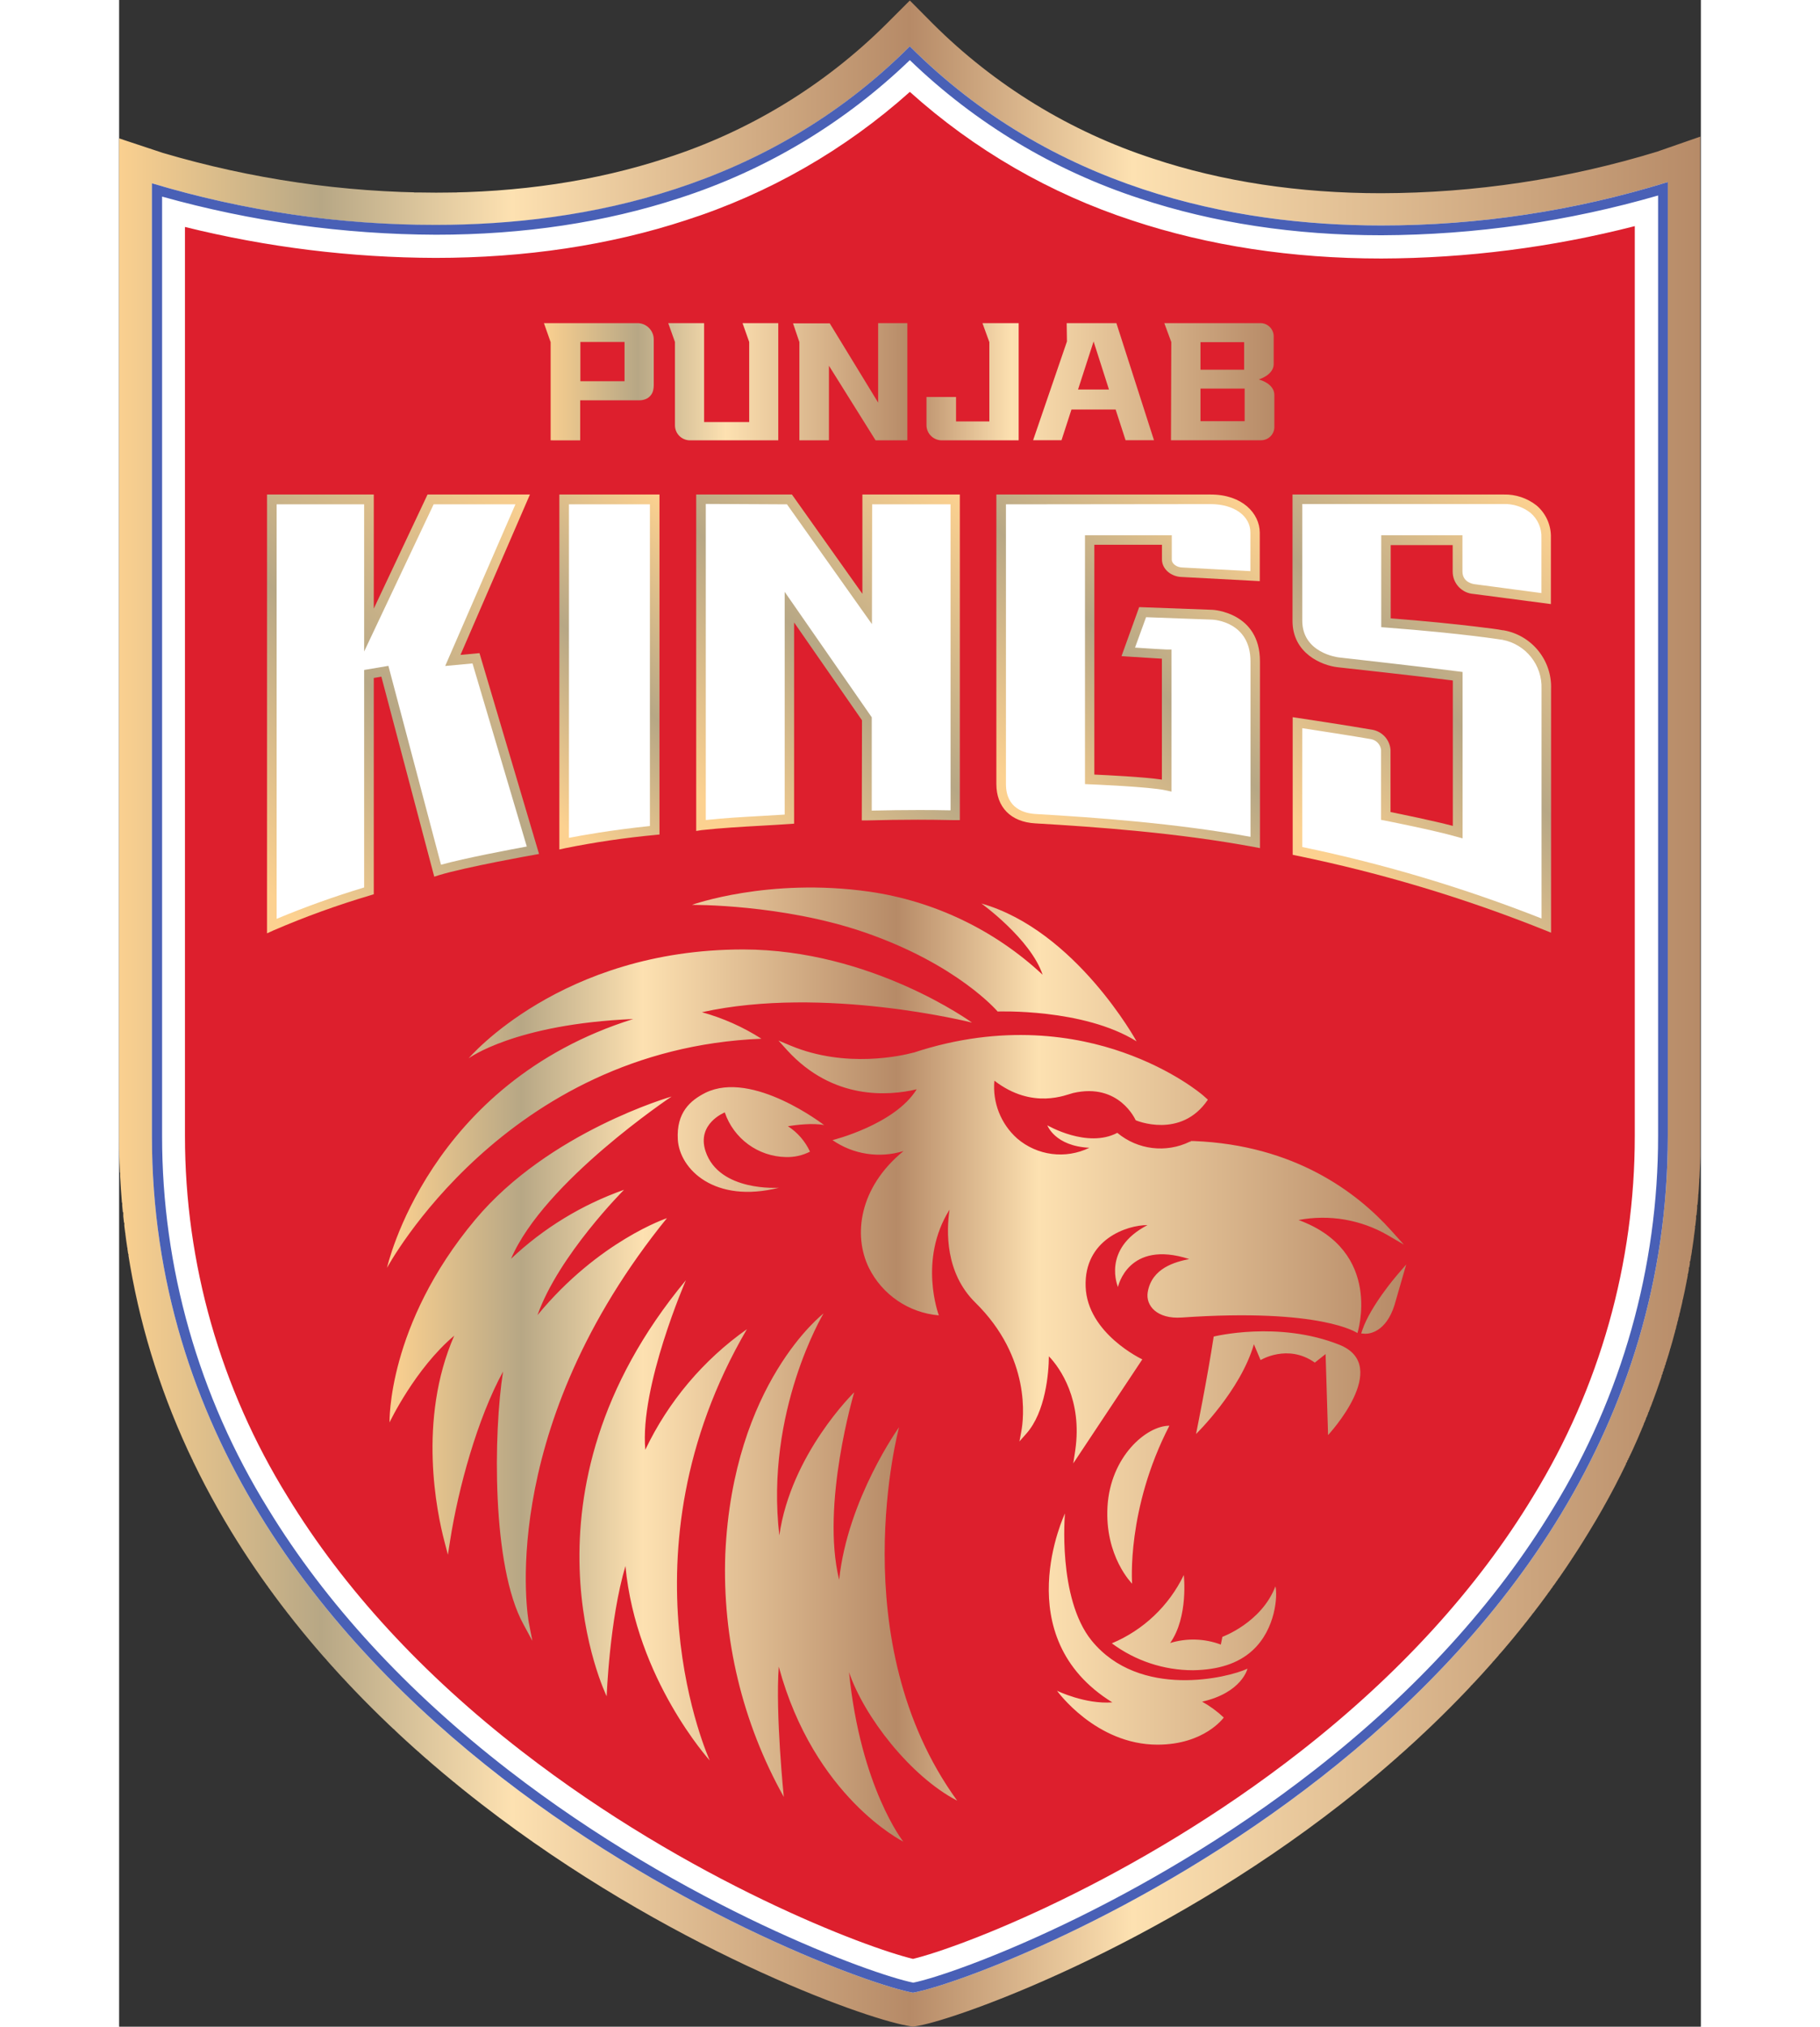 <?xml version="1.0" encoding="UTF-8" standalone="no"?>
<!-- Created with Inkscape (http://www.inkscape.org/) -->

<svg
   version="1.1"
   id="svg2"
   width="502.293"
   height="559.067"
   viewBox="0 0 202.293 259.067"
   sodipodi:docname="punjab-kings-seeklogo.com.eps"
   xmlns:inkscape="http://www.inkscape.org/namespaces/inkscape"
   xmlns:sodipodi="http://sodipodi.sourceforge.net/DTD/sodipodi-0.dtd"
   xmlns="http://www.w3.org/2000/svg"
   xmlns:svg="http://www.w3.org/2000/svg">
  <rect x="0" y="0" width="202.293" height="259.067" fill="#333333" stroke="none"/>
  <defs
     id="defs6">
    <clipPath
       clipPathUnits="userSpaceOnUse"
       id="clipPath18">
      <path
         d="M 0,0 H 1517 V 1943 H 0 Z"
         id="path16" />
    </clipPath>
    <clipPath
       clipPathUnits="userSpaceOnUse"
       id="clipPath24">
      <path
         d="m 1475.46,1798.02 c -85.74,-26.22 -174.89,-39.64 -264.55,-39.83 -78.78,0 -152.57,11.14 -218.851,33.18 -79.629,25.9 -152.024,70.22 -211.313,129.35 l -22.125,22.29 -22.293,-22.29 c -59.422,-59.17 -132.051,-103.37 -211.902,-128.97 -66.836,-21.91 -141.047,-33.01 -220.383,-33.01 -88.746,0.16 -177.016,13 -262.129,38.14 L 0,1810.78 V 853.602 C 0,719.25 36.234,591.77 107.691,474.629 165.625,379.738 246.445,291.762 347.992,213.18 524.637,76.5 711.578,8.898 756.121,0.98 L 761.633,0 767.141,0.98 C 805.285,7.719 995.406,75.231 1172.69,213.82 c 100.57,78.66 180.67,166.641 238.01,261.489 69.83,113.812 106.71,244.773 106.54,378.293 v 958.958 z"
         id="path22" />
    </clipPath>
    <linearGradient
       x1="0"
       y1="0"
       x2="1"
       y2="0"
       gradientUnits="userSpaceOnUse"
       gradientTransform="matrix(1517.25,0,0,1517.25,-7.63e-5,971.507)"
       spreadMethod="pad"
       id="linearGradient38">
      <stop
         style="stop-opacity:1;stop-color:#fcd190"
         offset="0"
         id="stop26" />
      <stop
         style="stop-opacity:1;stop-color:#b7a785"
         offset="0.13"
         id="stop28" />
      <stop
         style="stop-opacity:1;stop-color:#fde1b1"
         offset="0.25"
         id="stop30" />
      <stop
         style="stop-opacity:1;stop-color:#b68a67"
         offset="0.5"
         id="stop32" />
      <stop
         style="stop-opacity:1;stop-color:#fde1b1"
         offset="0.64"
         id="stop34" />
      <stop
         style="stop-opacity:1;stop-color:#b68a67"
         offset="1"
         id="stop36" />
    </linearGradient>
    <clipPath
       clipPathUnits="userSpaceOnUse"
       id="clipPath54">
      <path
         d="m 850.844,1459.86 v -268.27 c 0,-23.56 17.883,-28.1 28.523,-28.69 58.442,-3.39 134.133,-8.9 206.103,-21.87 0,29.67 0,166.6 0,168.13 0,38.14 -35.14,40.05 -36.62,40.13 l -63.573,2.34 -10.597,-29.17 c 12.715,-0.84 28.61,-1.82 30.35,-1.82 h 4.66 v -4.62 -131.63 l -5.6,1.23 c -15.719,3.47 -72.594,5.76 -73.188,5.76 l -4.238,0.21 v 238.61 h 83.276 v -23.44 c 0,-3.81 4.71,-7.33 9.96,-7.46 l 65.48,-3.51 v 37.03 c 0,16.03 -15.77,27.26 -38.14,27.26 z m 243.776,-329.68 -5.42,1.02 c -73.03,13.6 -150.712,19.28 -210.216,22.72 -23.437,1.31 -37.379,15.47 -37.336,37.88 v 277.47 h 205.502 c 30.77,0 47.05,-18.31 47.22,-36.45 v -46.61 l -75.02,3.98 c -10.26,0.3 -18.77,7.76 -18.82,16.66 v 14.24 h -64.882 v -220.38 c 12.418,-0.56 47.34,-2.25 64.802,-4.83 v 115.95 c -8.477,0.46 -26.235,1.61 -32.591,2.03 l -6.144,0.43 16.949,47 70.356,-2.59 c 0.51,0 45.52,-2.37 45.52,-49.33 v -179.19 z"
         id="path52" />
    </clipPath>
    <linearGradient
       x1="0"
       y1="0"
       x2="1"
       y2="0"
       gradientUnits="userSpaceOnUse"
       gradientTransform="matrix(261.908,261.866,-261.866,261.908,842.421,1174.04)"
       spreadMethod="pad"
       id="linearGradient64">
      <stop
         style="stop-opacity:1;stop-color:#fcd190"
         offset="0"
         id="stop56" />
      <stop
         style="stop-opacity:1;stop-color:#fcd190"
         offset="0.06"
         id="stop58" />
      <stop
         style="stop-opacity:1;stop-color:#b7a785"
         offset="0.5"
         id="stop60" />
      <stop
         style="stop-opacity:1;stop-color:#fcd190"
         offset="1"
         id="stop62" />
    </linearGradient>
    <clipPath
       clipPathUnits="userSpaceOnUse"
       id="clipPath76">
      <path
         d="m 562.863,1460.25 v -303.11 c 17.547,1.9 35.473,2.88 52.809,3.85 7.586,0.43 15.215,0.85 22.883,1.36 v 213.6 l 83.535,-120.32 v -89.47 c 15.129,0.34 30.047,0.55 44.414,0.55 9.539,0 19.582,0 31.195,-0.29 v 293.44 h -75.226 l -0.215,-114.85 -81.496,114.85 z m -9.195,-313.62 v 322.64 h 91.84 l 67.597,-95.23 v 95.23 h 93.493 v -312.26 h -4.703 c -13.649,0.29 -25.008,0.42 -35.727,0.42 -15.809,0 -32.254,-0.25 -48.91,-0.68 h -4.746 l 0.211,96.04 -65.137,93.79 v -192.96 l -4.238,-0.3 c -9.157,-0.63 -18.227,-1.14 -27.297,-1.65 -18.903,-1.06 -38.438,-2.16 -57.34,-4.24 z"
         id="path74" />
    </clipPath>
    <linearGradient
       x1="0"
       y1="0"
       x2="1"
       y2="0"
       gradientUnits="userSpaceOnUse"
       gradientTransform="matrix(287.808,287.765,-287.765,287.808,533.633,1166.66)"
       spreadMethod="pad"
       id="linearGradient86">
      <stop
         style="stop-opacity:1;stop-color:#fcd190"
         offset="0"
         id="stop78" />
      <stop
         style="stop-opacity:1;stop-color:#fcd190"
         offset="0.06"
         id="stop80" />
      <stop
         style="stop-opacity:1;stop-color:#b7a785"
         offset="0.5"
         id="stop82" />
      <stop
         style="stop-opacity:1;stop-color:#fcd190"
         offset="1"
         id="stop84" />
    </linearGradient>
    <clipPath
       clipPathUnits="userSpaceOnUse"
       id="clipPath98">
      <path
         d="m 1135.14,1131.24 c 78.32,-16.26 155.11,-39.18 229.53,-68.53 v 220.04 c 0.92,22.89 -15.08,42.99 -37.59,47.22 l 0.72,4.24 v 0 l -0.76,-4.24 c -0.34,0 -36.03,5.97 -111.89,11.78 l -4.24,0.3 v 88.15 h 77.9 v -34.67 c 0,-11.1 11.44,-12.25 11.95,-12.29 l 63.83,-8.47 v 52.97 c 0.36,9.16 -3.5,17.99 -10.47,23.95 -7.24,5.69 -16.23,8.68 -25.43,8.47 h -193.55 v -111.8 c 0,-30.85 33.65,-35.13 35.09,-35.3 1.44,-0.17 91.46,-10.3 114.72,-13.44 l 3.99,-0.51 v -159.6 l -5.89,1.65 c -21.75,6.23 -68.11,15.34 -68.58,15.43 l -3.73,0.71 v 3.82 c 0,0 0,59.33 0,63.36 -0.66,5.14 -4.56,9.27 -9.66,10.22 -16.7,2.92 -52.47,8.47 -65.94,10.5 0,-19.24 -0.09,-84.67 0,-113.96 z m 238.69,-82.17 -6.36,2.58 c -77.01,30.83 -156.62,54.71 -237.89,71.37 l -3.64,0.76 v 3.73 c 0,31.62 0,122.91 0,122.91 v 5.34 l 5.3,-0.81 c 0.51,0 50.64,-7.67 71.62,-11.36 9.3,-1.87 16.23,-9.69 16.95,-19.15 v -59.67 c 10.43,-2.08 40.27,-8.18 59.76,-13.27 v 139.43 c -28.06,3.61 -109.68,12.72 -110.57,12.72 -14.96,1.69 -43.23,13.14 -43.23,44.46 v 121.16 h 202.62 c 11.4,0.28 22.53,-3.43 31.49,-10.47 9.08,-7.7 14.15,-19.12 13.78,-31.02 v -63.57 l -74.09,9.71 c -11.32,0.69 -20.15,10.09 -20.13,21.44 v 25.43 h -59.46 v -70.27 c 37.47,-2.92 64.55,-5.85 80.87,-7.8 14.41,-1.74 22.29,-2.71 26.57,-3.64 h 0.72 c 27.18,-4.69 46.7,-28.76 45.69,-56.33 z"
         id="path96" />
    </clipPath>
    <linearGradient
       x1="0"
       y1="0"
       x2="1"
       y2="0"
       gradientUnits="userSpaceOnUse"
       gradientTransform="matrix(284.575,284.575,-284.575,284.575,1120.18,1129.55)"
       spreadMethod="pad"
       id="linearGradient108">
      <stop
         style="stop-opacity:1;stop-color:#fcd190"
         offset="0"
         id="stop100" />
      <stop
         style="stop-opacity:1;stop-color:#fcd190"
         offset="0.06"
         id="stop102" />
      <stop
         style="stop-opacity:1;stop-color:#b7a785"
         offset="0.5"
         id="stop104" />
      <stop
         style="stop-opacity:1;stop-color:#fcd190"
         offset="1"
         id="stop106" />
    </linearGradient>
    <clipPath
       clipPathUnits="userSpaceOnUse"
       id="clipPath120">
      <path
         d="m 151.133,1459.86 v -397.49 c 27.461,11.44 55.48,21.48 83.957,30.09 v 208.56 l 23.265,3.94 50.477,-190.71 c 23.098,6.4 67.258,14.7 82.305,17.46 l -52.086,175.58 -26.196,-2.45 67.387,155.02 H 301.754 L 235.09,1318.73 v 141.13 z m -9.242,-411.39 v 420.8 h 102.437 v -109.42 l 51.578,109.42 h 98.239 l -66.625,-153.8 18.226,1.7 57.129,-192.58 -5.086,-0.93 c -0.637,0 -66.367,-11.87 -90.863,-19.41 l -4.578,-1.45 -50.731,191.78 -7.289,-1.23 v -207.41 l -3.308,-1.02 c -31.532,-9.33 -62.481,-20.52 -92.684,-33.53 z"
         id="path118" />
    </clipPath>
    <linearGradient
       x1="0"
       y1="0"
       x2="1"
       y2="0"
       gradientUnits="userSpaceOnUse"
       gradientTransform="matrix(336.527,336.527,-336.527,336.527,82.908,1107.46)"
       spreadMethod="pad"
       id="linearGradient130">
      <stop
         style="stop-opacity:1;stop-color:#fcd190"
         offset="0"
         id="stop122" />
      <stop
         style="stop-opacity:1;stop-color:#fcd190"
         offset="0.06"
         id="stop124" />
      <stop
         style="stop-opacity:1;stop-color:#b7a785"
         offset="0.5"
         id="stop126" />
      <stop
         style="stop-opacity:1;stop-color:#fcd190"
         offset="1"
         id="stop128" />
    </linearGradient>
    <clipPath
       clipPathUnits="userSpaceOnUse"
       id="clipPath142">
      <path
         d="m 431.566,1459.86 v -319.84 c 11.571,2.28 40.176,7.45 77.688,11.36 v 308.48 z m -9.195,-330.99 v 340.4 h 96.078 v -326.04 l -4.238,-0.42 c -28.981,-2.72 -57.797,-6.96 -86.332,-12.71 z"
         id="path140" />
    </clipPath>
    <linearGradient
       x1="0"
       y1="0"
       x2="1"
       y2="0"
       gradientUnits="userSpaceOnUse"
       gradientTransform="matrix(218.242,218.242,-218.242,218.242,357.697,1193.54)"
       spreadMethod="pad"
       id="linearGradient152">
      <stop
         style="stop-opacity:1;stop-color:#fcd190"
         offset="0"
         id="stop144" />
      <stop
         style="stop-opacity:1;stop-color:#fcd190"
         offset="0.06"
         id="stop146" />
      <stop
         style="stop-opacity:1;stop-color:#b7a785"
         offset="0.5"
         id="stop148" />
      <stop
         style="stop-opacity:1;stop-color:#fcd190"
         offset="1"
         id="stop150" />
    </linearGradient>
    <clipPath
       clipPathUnits="userSpaceOnUse"
       id="clipPath162">
      <path
         d="m 728.402,1557.13 -46.617,76.29 h -35.219 l 6.102,-18.02 v -94.17 h 28.355 v 71.54 l 44.754,-71.54 h 30.473 v 112.4 h -28.016 v -76.29 z m -123.879,-18.35 h -43.269 v 94.85 H 526.84 l 6.441,-18.1 v -79.89 c 0,-7.94 6.426,-14.38 14.367,-14.41 h 84.762 v 112.4 h -34.285 l 6.398,-18.1 z m -119.597,76.75 h -42.383 v -37.63 h 42.383 z m 12.332,18.1 c 8.66,0 15.68,-7.02 15.68,-15.68 V 1574 c -0.016,-1.54 -0.188,-3.07 -0.508,-4.58 -0.758,-3.57 -3.098,-6.61 -6.356,-8.26 -2.351,-1.12 -4.941,-1.65 -7.547,-1.53 h -56.152 v -38.4 H 414.02 v 94.13 l -6.442,18.27 h 89.68 m 437.672,-17.59 -14.922,-46.07 h 29.668 z m 21.867,17.59 36.066,-112.27 h -27.25 l -9.539,29.41 h -42.379 l -9.535,-29.41 h -27.254 l 32.465,94.68 -0.254,17.59 z m 123.073,-62.77 h -42.38 v -31.27 h 42.38 z m -42.38,18.1 h 41.87 v 26.4 h -41.87 z m 56.41,-9.5 c 0,0 14.45,-3.64 14.45,-14.78 v -30.65 c 0,-7.02 -5.69,-12.71 -12.71,-12.71 h -86.46 l 0.3,94.13 -6.7,18.18 H 1095 c 7.02,0 12.72,-5.7 12.72,-12.72 v -26.53 c 0,-10.51 -14.12,-14.7 -14.12,-14.7 m -258.694,35.72 -6.609,18.23 h 34.754 v -112.4 H 789.18 c -8.059,0.03 -14.578,6.57 -14.578,14.63 v 26.95 h 28.351 v -23.44 h 31.953 z"
         id="path160" />
    </clipPath>
    <linearGradient
       x1="0"
       y1="0"
       x2="1"
       y2="0"
       gradientUnits="userSpaceOnUse"
       gradientTransform="matrix(700.772,0,0,700.772,407.579,1577.43)"
       spreadMethod="pad"
       id="linearGradient176">
      <stop
         style="stop-opacity:1;stop-color:#fcd190"
         offset="0"
         id="stop164" />
      <stop
         style="stop-opacity:1;stop-color:#b7a785"
         offset="0.13"
         id="stop166" />
      <stop
         style="stop-opacity:1;stop-color:#fde1b1"
         offset="0.25"
         id="stop168" />
      <stop
         style="stop-opacity:1;stop-color:#b68a67"
         offset="0.5"
         id="stop170" />
      <stop
         style="stop-opacity:1;stop-color:#fde1b1"
         offset="0.64"
         id="stop172" />
      <stop
         style="stop-opacity:1;stop-color:#b68a67"
         offset="1"
         id="stop174" />
    </linearGradient>
    <clipPath
       clipPathUnits="userSpaceOnUse"
       id="clipPath188">
      <path
         d="m 917.34,552.699 -1.906,-12.508 66.242,99.731 c 0,0 -52.809,24.707 -54.375,69.797 -1.571,45.09 39.625,59.082 59.332,58.953 -44.246,-22.973 -28.313,-59.332 -28.313,-59.332 0,0 9.578,45.73 68.36,26.781 -13.26,-2.711 -35.981,-8.473 -39.836,-31.871 -2.035,-12.711 8.773,-25.852 32.716,-24.199 134.52,9.328 168.51,-14.922 168.51,-14.922 0,0 25.17,78.492 -56.49,108.422 29.34,5.578 59.71,0.418 85.56,-14.539 l 15.47,-9.032 -12.03,13.348 c -33.23,37.043 -92.99,82.012 -189.02,85.953 h -3.44 v -0.59 h -0.84 c -22.84,-11.14 -50.096,-7.82 -69.592,8.469 -28.778,-15.211 -67.133,7.211 -67.133,7.211 0,0 7.203,-19.961 40.347,-21.531 -22.843,-11.141 -50.129,-7.61 -69.379,8.98 -15.621,13.961 -23.699,34.489 -21.785,55.352 36.746,-28.313 69.336,-13.262 75.567,-11.82 44.289,10.207 59.925,-25.981 60.011,-26.114 0.086,-0.129 43.274,-18.429 69.124,19.5 l -0.25,0.211 h 0.42 l -4.79,4.242 c -1.14,0.969 -28.48,24.278 -76.625,41.149 -44.289,15.555 -115.105,28.098 -201.054,-0.301 h -0.297 c -10.297,-2.75 -64.336,-15.418 -117.481,6.699 l -11.781,4.918 8.477,-9.406 c 43.863,-47.852 97.05,-43.738 124.132,-37.34 -20.894,-33.91 -80.738,-48.738 -80.738,-48.738 19.899,-13.75 45.004,-17.613 68.11,-10.473 -43.102,-35.301 -48.188,-81.16 -33.313,-111.758 12.832,-25.992 38.332,-43.371 67.219,-45.812 0,0 -20.09,52.98 10.254,101.371 -3.051,-20.59 -4.239,-60.52 24.625,-89 54.035,-53.012 46.406,-112.012 44.289,-123.281 l -1.824,-9.957 6.695,7.578 c 18.222,20.558 21.445,57.691 21.531,74.039 10.68,-11.098 32.336,-41.738 25.301,-90.18 z M 676.402,864.578 c 0,0 -68.574,53.102 -113.793,31.024 -14.496,-7.293 -28.097,-18.864 -26.574,-44.961 1.695,-28.231 35.137,-61.711 97.098,-46.11 0,0 -57.43,-4.242 -70.481,34.918 -8.816,26.61 18.438,37.289 18.438,37.289 8.551,-25.148 31.926,-42.25 58.484,-42.797 8.067,-0.269 16.071,1.508 23.266,5.168 -4.602,9.981 -11.953,18.45 -21.192,24.411 7.883,1.23 23.95,3.261 34.754,1.058 z m -157.617,-97.726 6.824,8.48 c 0,0 -65.476,-21.754 -124.218,-92.992 20.257,57.379 83.027,120.191 83.027,120.191 -40.344,-14.23 -77.258,-36.75 -108.371,-66.109 31.488,73.949 154.016,155.539 154.016,155.539 0,0 -117.61,-33.531 -188.301,-117.949 C 257,672.852 259.457,579.48 259.457,579.48 c 0,0 24.496,51.579 62.047,83.149 C 286.156,581.73 304.977,492.43 312.051,465.602 l 3.39,-13.051 2.079,13.347 c 7.839,50.313 26.148,117.141 50.859,162.364 C 359.18,570.289 357.23,441.449 388,385.719 l 8.477,-15.688 -3.434,17.59 c -0.34,1.738 -32.379,178 125.742,379.231 z M 748.324,574.898 c 0,0 -49.289,-68.609 -57.511,-146.289 -17.715,72.039 14.453,179.731 14.453,179.731 0,0 -60.735,-58.988 -71.836,-137.231 -13.903,119.051 42.379,212.801 42.379,212.801 0,0 -86.797,-66.672 -94.211,-230.469 -3.032,-81.371 16.382,-162.011 56.113,-233.101 0,0 -8.141,79.601 -4.832,124.941 33.902,-125.359 119.43,-167.781 119.43,-167.781 0,0 -40.985,51.961 -52.004,162.398 14.496,-42.589 58.91,-99.886 103.75,-123.16 -111.207,153.293 -55.731,358.16 -55.731,358.16 z M 602.32,668.859 C 560.461,639.309 526.898,599.5 504.844,553.25 499.336,613.852 543.793,715.82 543.793,715.82 373.25,510.531 467.762,316.852 467.762,316.852 c 0,0 2.711,73.437 18.011,124.886 10.211,-108.527 80.907,-186.468 80.907,-186.468 0,0 -90.571,197.66 35.64,413.589 z m 624.15,52.34 c -1.06,-1.219 -25.81,-30.039 -33.65,-52.969 l -1.15,-3.429 3.56,-0.301 h 0.72 c 3.52,0 19.41,1.48 27.64,27.379 l 11.27,39.031 z M 842.75,973.5 c 0,0 82.559,3.18 133.414,-28.609 v 0 c 0,0 -58.359,106.379 -148.883,132.189 v 0 c 0,0 47.125,-33.9 58.739,-68.32 -46.075,42.96 -104.2,70.78 -166.559,79.72 -96.629,13.65 -169.906,-12.71 -169.906,-12.71 0,0 86.715,0.76 165.289,-26.24 89.551,-30.77 127.906,-75.905 127.906,-75.905 z M 948.277,498.832 c -2.797,-47.891 23.606,-74 23.606,-74 0,0 -5.594,71.457 35.767,151.469 -22.119,0 -56.576,-29.66 -59.373,-77.469 z M 616.266,947.395 v 0 c -17.661,11.293 -36.922,19.863 -57.133,25.425 117.269,25.938 259.121,-9.957 259.121,-9.957 0,0 -96.418,70.137 -219.621,70.137 -174.82,0 -263.231,-104.34 -263.231,-104.34 0,0 44.332,32.844 157.828,37.637 C 296.285,904.672 257,727.648 257,727.648 c 0,0 112.773,209.832 359.266,219.747 z M 1109.37,422.25 c -13.39,-34.879 -50.86,-48.398 -50.86,-48.398 l -1.52,-7.422 c -15.6,5.851 -32.69,6.371 -48.62,1.492 17.76,25 13.1,65.18 13.1,65.18 -14.24,-29.532 -38.802,-52.821 -69.04,-65.481 22.527,-16.762 49.86,-25.812 77.94,-25.812 24.07,0.382 43.19,6.363 56.96,18.941 22.59,20.641 24.2,53.32 22.04,61.5 z m 61.54,231.609 c -58.62,23.442 -120.75,7.93 -120.75,7.93 -6.14,-40.309 -16.95,-93.449 -16.95,-93.449 0,0 42.68,41.531 55.52,86.07 l 6.4,-15.172 c 0,0 26.15,15.981 52.04,-2.418 l 10.34,8.18 c 0,-1.441 2.38,-77.68 2.38,-77.68 0,0 61.58,66.11 11.02,86.539 z m -88.33,-310.531 c 0,0 -5.25,-22.969 -43.52,-31.648 7.52,-4.2 14.49,-9.309 20.76,-15.219 0,0 -18.43,-25.981 -63.566,-26.02 -59.332,0 -96.418,51.7 -96.418,51.7 0,0 26.953,-13.129 53.062,-11.141 -101.714,62.852 -45.433,181.18 -45.433,181.18 0,0 -7.289,-81.039 25.43,-121.758 46.109,-56.75 131.465,-35.774 149.685,-27.094 z"
         id="path186" />
    </clipPath>
    <linearGradient
       x1="0"
       y1="0"
       x2="1"
       y2="0"
       gradientUnits="userSpaceOnUse"
       gradientTransform="matrix(977.86,0,0,977.86,256.999,634.95)"
       spreadMethod="pad"
       id="linearGradient202">
      <stop
         style="stop-opacity:1;stop-color:#fcd190"
         offset="0"
         id="stop190" />
      <stop
         style="stop-opacity:1;stop-color:#b7a785"
         offset="0.13"
         id="stop192" />
      <stop
         style="stop-opacity:1;stop-color:#fde1b1"
         offset="0.25"
         id="stop194" />
      <stop
         style="stop-opacity:1;stop-color:#b68a67"
         offset="0.5"
         id="stop196" />
      <stop
         style="stop-opacity:1;stop-color:#fde1b1"
         offset="0.64"
         id="stop198" />
      <stop
         style="stop-opacity:1;stop-color:#b68a67"
         offset="1"
         id="stop200" />
    </linearGradient>
  </defs>
  <sodipodi:namedview
     id="namedview4"
     pagecolor="#ffffff"
     bordercolor="#000000"
     borderopacity="0.25"
     inkscape:showpageshadow="2"
     inkscape:pageopacity="0.0"
     inkscape:pagecheckerboard="0"
     inkscape:deskcolor="#d1d1d1" />
  <g
     id="g8"
     inkscape:groupmode="layer"
     inkscape:label="ink_ext_XXXXXX"
     transform="matrix(1.333,0,0,-1.333,0,259.067)">
    <g
       id="g10"
       transform="scale(0.1)">
      <g
         id="g12">
        <g
           id="g14"
           clip-path="url(#clipPath18)">
          <g
             id="g20"
             clip-path="url(#clipPath24)">
            <path
               d="m 756,0 v 1 h -5 v 1 h -5 v 1 h -3 v 1 h -4 v 1 h -4 v 1 h -3 v 1 h -3 v 1 h -4 v 1 h -3 v 1 h -3 v 1 h -3 v 1 h -3 v 1 h -3 v 1 h -3 v 1 h -3 v 1 h -2 v 1 h -3 v 1 h -3 v 1 h -3 v 1 h -2 v 1 h -3 v 1 h -3 v 1 h -2 v 1 h -3 v 1 h -3 v 1 h -2 v 1 h -3 v 1 h -2 v 1 h -3 v 1 h -2 v 1 h -3 v 1 h -2 v 1 h -3 v 1 h -2 v 1 h -3 v 1 h -2 v 1 h -2 v 1 h -3 v 1 h -2 v 1 h -2 v 1 h -2 v 1 h -3 v 1 h -2 v 1 h -2 v 1 h -3 v 1 h -2 v 1 h -2 v 1 h -2 v 1 h -3 v 1 h -2 v 1 h -2 v 1 h -2 v 1 h -2 v 1 h -3 v 1 h -2 v 1 h -2 v 1 h -2 v 1 h -2 v 1 h -2 v 1 h -2 v 1 h -3 v 1 h -2 v 1 h -2 v 1 h -2 v 1 h -2 v 1 h -2 v 1 h -2 v 1 h -2 v 1 h -2 v 1 h -2 v 1 h -2 v 1 h -2 v 1 h -2 v 1 h -2 v 1 h -2 v 1 h -2 v 1 h -2 v 1 h -2 v 1 h -2 v 1 h -2 v 1 h -2 v 1 h -2 v 1 h -2 v 1 h -2 v 1 h -1 v 1 h -2 v 1 h -2 v 1 h -2 v 1 h -2 v 1 h -2 v 1 h -2 v 1 h -2 v 1 h -1 v 1 h -2 v 1 h -2 v 1 h -2 v 1 h -2 v 1 h -2 v 1 h -1 v 1 h -2 v 1 h -2 v 1 h -2 v 1 h -2 v 1 h -2 v 1 h -1 v 1 h -2 v 1 h -2 v 1 h -1 v 1 h -2 v 1 h -2 v 1 h -2 v 1 h -1 v 1 h -2 v 1 h -2 v 1 h -2 v 1 h -1 v 1 h -2 v 1 h -2 v 1 h -1 v 1 h -2 v 1 h -2 v 1 h -2 v 1 h -1 v 1 h -2 v 1 h -2 v 1 h -1 v 1 h -2 v 1 h -1 v 1 h -2 v 1 h -2 v 1 h -1 v 1 h -2 v 1 h -2 v 1 h -1 v 1 h -2 v 1 h -1 v 1 h -2 v 1 h -2 v 1 h -1 v 1 h -2 v 1 h -2 v 1 h -1 v 1 h -2 v 1 h -1 v 1 h -2 v 1 h -1 v 1 h -2 v 1 h -1 v 1 h -2 v 1 h -1 v 1 h -2 v 1 h -2 v 1 h -1 v 1 h -2 v 1 h -1 v 1 h -2 v 1 h -1 v 1 h -2 v 1 h -1 v 1 h -2 v 1 h -1 v 1 h -2 v 1 h -1 v 1 h -2 v 1 h -1 v 1 h -2 v 1 h -1 v 1 h -2 v 1 h -1 v 1 h -1 v 1 h -2 v 1 h -1 v 1 h -2 v 1 h -1 v 1 h -2 v 1 h -1 v 1 h -1 v 1 h -2 v 1 h -1 v 1 h -2 v 1 h -1 v 1 h -2 v 1 h -1 v 1 h -1 v 1 h -2 v 1 h -1 v 1 h -2 v 1 h -1 v 1 h -2 v 1 h -1 v 1 h -1 v 1 h -2 v 1 h -1 v 1 h -1 v 1 h -2 v 1 h -1 v 1 h -1 v 1 h -2 v 1 h -1 v 1 h -1 v 1 h -2 v 1 h -1 v 1 h -1 v 1 h -2 v 1 h -1 v 1 h -2 v 1 h -1 v 1 h -1 v 1 h -1 v 1 h -2 v 1 h -1 v 1 h -1 v 1 h -2 v 1 h -1 v 1 h -1 v 1 h -1 v 1 h -2 v 1 h -1 v 1 h -1 v 1 h -2 v 1 h -1 v 1 h -1 v 1 h -1 v 1 h -1 v 1 h -2 v 1 h -1 v 1 h -1 v 1 h -1 v 1 h -2 v 1 h -1 v 1 h -1 v 1 h -1 v 1 h -1 v 1 h -2 v 1 h -1 v 1 h -1 v 1 h -1 v 1 h -2 v 1 h -1 v 1 h -1 v 1 h -1 v 1 h -2 v 1 h -1 v 1 h -1 v 1 h -1 v 1 h -1 v 1 h -1 v 1 h -1 v 1 h -2 v 1 h -1 v 1 h -1 v 1 h -1 v 1 h -1 v 1 h -1 v 1 h -1 v 1 h -2 v 1 h -1 v 1 h -1 v 1 h -1 v 1 h -1 v 1 h -1 v 1 h -1 v 1 h -2 v 1 h -1 v 1 h -1 v 1 h -1 v 1 h -1 v 1 h -1 v 1 h -1 v 1 h -2 v 1 h -1 v 1 h -1 v 1 h -1 v 1 h -1 v 1 h -1 v 1 h -1 v 1 h -1 v 1 h -1 v 1 h -1 v 1 h -1 v 1 h -1 v 1 h -1 v 1 h -1 v 1 h -1 v 1 h -2 v 1 h -1 v 1 h -1 v 1 h -1 v 1 h -1 v 1 h -1 v 1 h -1 v 1 h -1 v 1 h -1 v 1 h -1 v 1 h -1 v 1 h -1 v 1 h -1 v 1 h -1 v 1 h -1 v 1 h -1 v 1 h -1 v 1 h -1 v 1 h -1 v 1 h -1 v 1 h -1 v 1 h -1 v 1 h -1 v 1 h -1 v 1 h -1 v 1 h -1 v 1 h -1 v 1 h -1 v 1 h -1 v 1 h -1 v 1 h -1 v 1 h -1 v 1 h -1 v 1 h -1 v 1 h -1 v 1 h -1 v 1 h -1 v 1 h -1 v 1 h -1 v 1 h -1 v 1 h -1 v 1 h -1 v 1 h -1 v 1 h -1 v 1 h -1 v 2 h -1 v 1 h -1 v 1 h -1 v 1 h -1 v 1 h -1 v 1 h -1 v 1 h -1 v 1 h -1 v 1 h -1 v 1 h -1 v 1 h -1 v 1 h -1 v 2 h -1 v 1 h -1 v 1 h -1 v 1 h -1 v 1 h -1 v 1 h -1 v 1 h -1 v 2 h -1 v 1 h -1 v 1 h -1 v 1 h -1 v 1 h -1 v 1 h -1 v 1 h -1 v 1 h -1 v 2 h -1 v 1 h -1 v 1 h -1 v 1 h -1 v 1 h -1 v 1 h -1 v 1 h -1 v 2 h -1 v 1 h -1 v 1 h -1 v 1 h -1 v 1 h -1 v 2 h -1 v 1 h -1 v 1 h -1 v 1 h -1 v 2 h -1 v 1 h -1 v 1 h -1 v 1 h -1 v 2 h -1 v 1 h -1 v 1 h -1 v 1 h -1 v 2 h -1 v 1 h -1 v 1 h -1 v 2 h -1 v 1 h -1 v 1 h -1 v 1 h -1 v 2 h -1 v 1 h -1 v 1 h -1 v 1 h -1 v 2 h -1 v 1 h -1 v 1 h -1 v 2 h -1 v 1 h -1 v 1 h -1 v 2 h -1 v 1 h -1 v 2 h -1 v 1 h -1 v 1 h -1 v 2 h -1 v 1 h -1 v 2 h -1 v 1 h -1 v 1 h -1 v 2 h -1 v 1 h -1 v 1 h -1 v 2 h -1 v 1 h -1 v 2 h -1 v 1 h -1 v 1 h -1 v 2 h -1 v 1 h -1 v 2 h -1 v 1 h -1 v 2 h -1 v 1 h -1 v 2 h -1 v 1 h -1 v 2 h -1 v 1 h -1 v 2 h -1 v 1 h -1 v 2 h -1 v 1 h -1 v 2 h -1 v 1 h -1 v 2 h -1 v 1 h -1 v 2 h -1 v 1 h -1 v 2 h -1 v 2 h -1 v 1 h -1 v 2 h -1 v 2 h -1 v 1 h -1 v 2 h -1 v 2 h -1 v 1 h -1 v 2 h -1 v 1 h -1 v 2 h -1 v 2 h -1 v 2 h -1 v 2 h -1 v 1 h -1 v 2 h -1 v 2 h -1 v 2 h -1 v 2 h -1 v 1 h -1 v 2 h -1 v 2 h -1 v 2 h -1 v 2 h -1 v 1 h -1 v 2 h -1 v 2 h -1 v 2 h -1 v 2 h -1 v 2 h -1 v 2 h -1 v 2 h -1 v 2 h -1 v 2 h -1 v 2 h -1 v 2 h -1 v 2 h -1 v 2 h -1 v 2 h -1 v 2 h -1 v 3 h -1 v 2 h -1 v 2 h -1 v 2 h -1 v 2 h -1 v 2 h -1 v 2 h -1 v 2 h -1 v 2 h -1 v 2 h -1 v 2 h -1 v 3 h -1 v 2 h -1 v 3 h -1 v 2 h -1 v 3 h -1 v 2 h -1 v 3 h -1 v 2 h -1 v 3 h -1 v 2 h -1 v 3 h -1 v 2 h -1 v 3 h -1 v 2 h -1 v 3 h -1 v 2 h -1 v 3 h -1 v 2 h -1 v 3 h -1 v 3 h -1 v 3 h -1 v 3 h -1 v 3 h -1 v 3 h -1 v 3 h -1 v 3 h -1 v 4 h -1 v 3 h -1 v 3 h -1 v 3 h -1 v 3 h -1 v 3 h -1 v 3 h -1 v 3 h -1 v 4 h -1 v 4 h -1 v 5 h -1 v 4 h -1 v 4 h -1 v 4 h -1 v 4 h -1 v 4 h -1 v 4 h -1 v 4 h -1 v 4 h -1 v 4 h -1 v 6 h -1 v 6 h -1 v 6 h -1 v 5 h -1 v 6 H 9 v 6 H 8 v 6 H 7 v 5 H 6 v 9 H 5 v 10 H 4 v 10 H 3 v 9 H 2 v 10 H 1 v 19 H 0 v 992 h 3 v -1 h 3 v -1 h 3 v -1 h 3 v -1 h 3 v -1 h 3 v -1 h 3 v -1 h 3 v -1 h 3 v -1 h 3 v -1 h 3 v -1 h 3 v -1 h 3 v -1 h 3 v -1 h 3 v -1 h 4 v -1 h 3 v -1 h 4 v -1 h 3 v -1 h 4 v -1 h 4 v -1 h 4 v -1 h 4 v -1 h 5 v -1 h 4 v -1 h 4 v -1 h 4 v -1 h 4 v -1 h 4 v -1 h 4 v -1 h 5 v -1 h 5 v -1 h 6 v -1 h 5 v -1 h 6 v -1 h 5 v -1 h 6 v -1 h 5 v -1 h 6 v -1 h 5 v -1 h 6 v -1 h 5 v -1 h 7 v -1 h 9 v -1 h 9 v -1 h 10 v -1 h 9 v -1 h 9 v -1 h 9 v -1 h 12 v -1 h 20 v -1 h 20 v -1 h 41 v 1 h 21 v 1 h 19 v 1 h 9 v 1 h 9 v 1 h 9 v 1 h 9 v 1 h 9 v 1 h 9 v 1 h 6 v 1 h 5 v 1 h 5 v 1 h 5 v 1 h 5 v 1 h 6 v 1 h 5 v 1 h 5 v 1 h 5 v 1 h 6 v 1 h 4 v 1 h 4 v 1 h 3 v 1 h 4 v 1 h 4 v 1 h 4 v 1 h 4 v 1 h 3 v 1 h 4 v 1 h 4 v 1 h 3 v 1 h 4 v 1 h 3 v 1 h 3 v 1 h 3 v 1 h 3 v 1 h 3 v 1 h 3 v 1 h 2 v 1 h 3 v 1 h 3 v 1 h 3 v 1 h 2 v 1 h 3 v 1 h 3 v 1 h 2 v 1 h 3 v 1 h 2 v 1 h 2 v 1 h 3 v 1 h 2 v 1 h 3 v 1 h 2 v 1 h 2 v 1 h 3 v 1 h 2 v 1 h 2 v 1 h 3 v 1 h 2 v 1 h 2 v 1 h 2 v 1 h 2 v 1 h 2 v 1 h 2 v 1 h 2 v 1 h 2 v 1 h 2 v 1 h 2 v 1 h 2 v 1 h 2 v 1 h 2 v 1 h 2 v 1 h 2 v 1 h 1 v 1 h 2 v 1 h 2 v 1 h 2 v 1 h 1 v 1 h 2 v 1 h 2 v 1 h 2 v 1 h 1 v 1 h 2 v 1 h 2 v 1 h 2 v 1 h 1 v 1 h 2 v 1 h 2 v 1 h 1 v 1 h 2 v 1 h 1 v 1 h 2 v 1 h 1 v 1 h 2 v 1 h 1 v 1 h 2 v 1 h 1 v 1 h 2 v 1 h 2 v 1 h 1 v 1 h 2 v 1 h 1 v 1 h 2 v 1 h 1 v 1 h 2 v 1 h 1 v 1 h 1 v 1 h 2 v 1 h 1 v 1 h 1 v 1 h 2 v 1 h 1 v 1 h 1 v 1 h 2 v 1 h 1 v 1 h 1 v 1 h 2 v 1 h 1 v 1 h 2 v 1 h 1 v 1 h 1 v 1 h 2 v 1 h 1 v 1 h 1 v 1 h 1 v 1 h 1 v 1 h 2 v 1 h 1 v 1 h 1 v 1 h 1 v 1 h 1 v 1 h 2 v 1 h 1 v 1 h 1 v 1 h 1 v 1 h 1 v 1 h 2 v 1 h 1 v 1 h 1 v 1 h 1 v 1 h 1 v 1 h 2 v 1 h 1 v 1 h 1 v 1 h 1 v 1 h 1 v 1 h 1 v 1 h 1 v 1 h 1 v 1 h 1 v 1 h 1 v 1 h 2 v 1 h 1 v 1 h 1 v 1 h 1 v 1 h 1 v 1 h 1 v 1 h 1 v 1 h 1 v 1 h 1 v 1 h 1 v 1 h 1 v 1 h 1 v 1 h 1 v 1 h 1 v 1 h 1 v 1 h 1 v 1 h 1 v 1 h 1 v 1 h 1 v 1 h 1 v 1 h 1 v 1 h 1 v 1 h 1 v 1 h 1 v 1 h 1 v 1 h 1 v 1 h 1 v 1 h 1 v 1 h 1 v 1 h 1 v 1 h 1 v 1 h 1 v 1 h 1 v 1 h 1 v 1 h 3 v -1 h 1 v -1 h 1 v -1 h 1 v -1 h 1 v -1 h 1 v -1 h 1 v -1 h 1 v -1 h 1 v -1 h 1 v -1 h 1 v -1 h 1 v -1 h 1 v -1 h 1 v -1 h 1 v -1 h 1 v -1 h 1 v -1 h 1 v -1 h 1 v -1 h 1 v -1 h 1 v -1 h 1 v -1 h 1 v -1 h 1 v -1 h 1 v -1 h 1 v -1 h 1 v -1 h 1 v -1 h 1 v -1 h 1 v -1 h 1 v -1 h 1 v -1 h 1 v -1 h 2 v -1 h 1 v -1 h 1 v -1 h 1 v -1 h 1 v -1 h 1 v -1 h 1 v -1 h 1 v -1 h 1 v -1 h 1 v -1 h 1 v -1 h 2 v -1 h 1 v -1 h 1 v -1 h 1 v -1 h 1 v -1 h 2 v -1 h 1 v -1 h 1 v -1 h 1 v -1 h 1 v -1 h 2 v -1 h 1 v -1 h 1 v -1 h 1 v -1 h 1 v -1 h 2 v -1 h 1 v -1 h 1 v -1 h 1 v -1 h 1 v -1 h 2 v -1 h 1 v -1 h 1 v -1 h 2 v -1 h 1 v -1 h 1 v -1 h 2 v -1 h 1 v -1 h 2 v -1 h 1 v -1 h 1 v -1 h 2 v -1 h 1 v -1 h 1 v -1 h 2 v -1 h 1 v -1 h 1 v -1 h 2 v -1 h 1 v -1 h 2 v -1 h 1 v -1 h 2 v -1 h 1 v -1 h 2 v -1 h 1 v -1 h 2 v -1 h 1 v -1 h 2 v -1 h 1 v -1 h 2 v -1 h 2 v -1 h 1 v -1 h 2 v -1 h 1 v -1 h 2 v -1 h 1 v -1 h 2 v -1 h 2 v -1 h 2 v -1 h 1 v -1 h 2 v -1 h 2 v -1 h 2 v -1 h 1 v -1 h 2 v -1 h 2 v -1 h 1 v -1 h 2 v -1 h 2 v -1 h 2 v -1 h 2 v -1 h 2 v -1 h 2 v -1 h 2 v -1 h 2 v -1 h 2 v -1 h 2 v -1 h 2 v -1 h 2 v -1 h 2 v -1 h 2 v -1 h 2 v -1 h 2 v -1 h 2 v -1 h 2 v -1 h 2 v -1 h 2 v -1 h 3 v -1 h 2 v -1 h 2 v -1 h 3 v -1 h 2 v -1 h 3 v -1 h 2 v -1 h 2 v -1 h 3 v -1 h 2 v -1 h 3 v -1 h 2 v -1 h 3 v -1 h 3 v -1 h 2 v -1 h 3 v -1 h 3 v -1 h 3 v -1 h 3 v -1 h 3 v -1 h 3 v -1 h 3 v -1 h 3 v -1 h 3 v -1 h 3 v -1 h 4 v -1 h 3 v -1 h 4 v -1 h 4 v -1 h 4 v -1 h 3 v -1 h 4 v -1 h 4 v -1 h 3 v -1 h 4 v -1 h 5 v -1 h 5 v -1 h 6 v -1 h 5 v -1 h 5 v -1 h 5 v -1 h 5 v -1 h 5 v -1 h 6 v -1 h 5 v -1 h 7 v -1 h 9 v -1 h 9 v -1 h 9 v -1 h 9 v -1 h 9 v -1 h 12 v -1 h 21 v -1 h 62 v 1 h 20 v 1 h 17 v 1 h 9 v 1 h 9 v 1 h 9 v 1 h 9 v 1 h 8 v 1 h 9 v 1 h 9 v 1 h 7 v 1 h 5 v 1 h 5 v 1 h 6 v 1 h 5 v 1 h 5 v 1 h 5 v 1 h 6 v 1 h 5 v 1 h 5 v 1 h 6 v 1 h 5 v 1 h 5 v 1 h 4 v 1 h 4 v 1 h 4 v 1 h 4 v 1 h 4 v 1 h 4 v 1 h 4 v 1 h 4 v 1 h 4 v 1 h 4 v 1 h 3 v 1 h 4 v 1 h 4 v 1 h 3 v 1 h 3 v 1 h 4 v 1 h 3 v 1 h 3 v 1 h 3 v 1 h 3 v 1 h 2 v 1 h 3 v 1 h 3 v 1 h 3 v 1 h 3 v 1 h 3 v 1 h 3 v 1 h 3 v 1 h 2 v 1 h 3 v 1 h 3 v 1 h 2 V 813 h -1 v -15 h -1 v -10 h -1 v -10 h -1 v -10 h -1 v -9 h -1 v -8 h -1 v -6 h -1 v -6 h -1 v -5 h -1 v -6 h -1 v -6 h -1 v -6 h -1 v -6 h -1 v -5 h -1 v -4 h -1 v -4 h -1 v -5 h -1 v -4 h -1 v -4 h -1 v -4 h -1 v -4 h -1 v -4 h -1 v -4 h -1 v -4 h -1 v -4 h -1 v -4 h -1 v -3 h -1 v -3 h -1 v -4 h -1 v -3 h -1 v -3 h -1 v -3 h -1 v -3 h -1 v -3 h -1 v -3 h -1 v -3 h -1 v -4 h -1 v -3 h -1 v -3 h -1 v -3 h -1 v -3 h -1 v -3 h -1 v -2 h -1 v -3 h -1 v -2 h -1 v -3 h -1 v -2 h -1 v -3 h -1 v -2 h -1 v -3 h -1 v -2 h -1 v -3 h -1 v -2 h -1 v -3 h -1 v -2 h -1 v -3 h -1 v -2 h -1 v -3 h -1 v -2 h -1 v -3 h -1 v -2 h -1 v -2 h -1 v -2 h -1 v -2 h -1 v -2 h -1 v -2 h -1 v -2 h -1 v -2 h -1 v -2 h -1 v -2 h -1 v -3 h -1 v -2 h -1 v -2 h -1 v -2 h -1 v -2 h -1 v -2 h -1 v -2 h -1 v -2 h -1 v -2 h -1 v -2 h -1 v -2 h -1 v -2 h -1 v -2 h -1 v -2 h -1 v -2 h -1 v -1 h -1 v -2 h -1 v -2 h -1 v -2 h -1 v -2 h -1 v -1 h -1 v -2 h -1 v -2 h -1 v -2 h -1 v -2 h -1 v -2 h -1 v -1 h -1 v -2 h -1 v -2 h -1 v -2 h -1 v -1 h -1 v -2 h -1 v -1 h -1 v -2 h -1 v -2 h -1 v -1 h -1 v -2 h -1 v -2 h -1 v -1 h -1 v -2 h -1 v -2 h -1 v -1 h -1 v -2 h -1 v -1 h -1 v -2 h -1 v -1 h -1 v -2 h -1 v -1 h -1 v -2 h -1 v -1 h -1 v -2 h -1 v -1 h -1 v -2 h -1 v -2 h -1 v -1 h -1 v -2 h -1 v -1 h -1 v -2 h -1 v -1 h -1 v -1 h -1 v -2 h -1 v -1 h -1 v -2 h -1 v -1 h -1 v -1 h -1 v -2 h -1 v -1 h -1 v -2 h -1 v -1 h -1 v -1 h -1 v -2 h -1 v -1 h -1 v -2 h -1 v -1 h -1 v -1 h -1 v -2 h -1 v -1 h -1 v -2 h -1 v -1 h -1 v -1 h -1 v -2 h -1 v -1 h -1 v -2 h -1 v -1 h -1 v -1 h -1 v -1 h -1 v -2 h -1 v -1 h -1 v -1 h -1 v -1 h -1 v -2 h -1 v -1 h -1 v -1 h -1 v -2 h -1 v -1 h -1 v -1 h -1 v -1 h -1 v -2 h -1 v -1 h -1 v -1 h -1 v -1 h -1 v -2 h -1 v -1 h -1 v -1 h -1 v -1 h -1 v -2 h -1 v -1 h -1 v -1 h -1 v -2 h -1 v -1 h -1 v -1 h -1 v -1 h -1 v -1 h -1 v -1 h -1 v -1 h -1 v -2 h -1 v -1 h -1 v -1 h -1 v -1 h -1 v -1 h -1 v -1 h -1 v -1 h -1 v -2 h -1 v -1 h -1 v -1 h -1 v -1 h -1 v -1 h -1 v -1 h -1 v -2 h -1 v -1 h -1 v -1 h -1 v -1 h -1 v -1 h -1 v -1 h -1 v -1 h -1 v -2 h -1 v -1 h -1 v -1 h -1 v -1 h -1 v -1 h -1 v -1 h -1 v -1 h -1 v -1 h -1 v -1 h -1 v -1 h -1 v -1 h -1 v -1 h -1 v -1 h -1 v -1 h -1 v -2 h -1 v -1 h -1 v -1 h -1 v -1 h -1 v -1 h -1 v -1 h -1 v -1 h -1 v -1 h -1 v -1 h -1 v -1 h -1 v -1 h -1 v -1 h -1 v -1 h -1 v -1 h -1 v -1 h -1 v -1 h -1 v -1 h -1 v -1 h -1 v -1 h -1 v -1 h -1 v -1 h -1 v -1 h -1 v -1 h -1 v -1 h -1 v -1 h -1 v -1 h -1 v -1 h -1 v -1 h -1 v -1 h -1 v -1 h -1 v -1 h -1 v -1 h -1 v -1 h -1 v -1 h -1 v -1 h -1 v -1 h -1 v -1 h -1 v -1 h -1 v -1 h -1 v -1 h -1 v -1 h -1 v -1 h -1 v -1 h -1 v -1 h -1 v -1 h -2 v -1 h -1 v -1 h -1 v -1 h -1 v -1 h -1 v -1 h -1 v -1 h -1 v -1 h -1 v -1 h -1 v -1 h -1 v -1 h -1 v -1 h -1 v -1 h -2 v -1 h -1 v -1 h -1 v -1 h -1 v -1 h -1 v -1 h -1 v -1 h -1 v -1 h -1 v -1 h -2 v -1 h -1 v -1 h -1 v -1 h -1 v -1 h -1 v -1 h -1 v -1 h -1 v -1 h -1 v -1 h -2 v -1 h -1 v -1 h -1 v -1 h -1 v -1 h -1 v -1 h -1 v -1 h -1 v -1 h -2 v -1 h -1 v -1 h -1 v -1 h -1 v -1 h -1 v -1 h -1 v -1 h -2 v -1 h -1 v -1 h -1 v -1 h -1 v -1 h -1 v -1 h -2 v -1 h -1 v -1 h -1 v -1 h -1 v -1 h -2 v -1 h -1 v -1 h -1 v -1 h -1 v -1 h -1 v -1 h -2 v -1 h -1 v -1 h -1 v -1 h -1 v -1 h -1 v -1 h -2 v -1 h -1 v -1 h -1 v -1 h -1 v -1 h -2 v -1 h -1 v -1 h -1 v -1 h -2 v -1 h -1 v -1 h -1 v -1 h -1 v -1 h -2 v -1 h -1 v -1 h -1 v -1 h -2 v -1 h -1 v -1 h -1 v -1 h -2 v -1 h -1 v -1 h -1 v -1 h -2 v -1 h -1 v -1 h -1 v -1 h -2 v -1 h -1 v -1 h -1 v -1 h -2 v -1 h -1 v -1 h -1 v -1 h -2 v -1 h -1 v -1 h -1 v -1 h -2 v -1 h -1 v -1 h -2 v -1 h -1 v -1 h -1 v -1 h -2 v -1 h -1 v -1 h -2 v -1 h -1 v -1 h -1 v -1 h -2 v -1 h -1 v -1 h -2 v -1 h -1 v -1 h -2 v -1 h -1 v -1 h -1 v -1 h -2 v -1 h -1 v -1 h -2 v -1 h -1 v -1 h -2 v -1 h -1 v -1 h -1 v -1 h -2 v -1 h -1 v -1 h -2 v -1 h -1 v -1 h -2 v -1 h -1 v -1 h -2 v -1 h -1 v -1 h -2 v -1 h -1 v -1 h -2 v -1 h -2 v -1 h -1 v -1 h -2 v -1 h -1 v -1 h -2 v -1 h -1 v -1 h -2 v -1 h -1 v -1 h -2 v -1 h -1 v -1 h -2 v -1 h -1 v -1 h -2 v -1 h -2 v -1 h -1 v -1 h -2 v -1 h -1 v -1 h -2 v -1 h -2 v -1 h -1 v -1 h -2 v -1 h -1 v -1 h -2 v -1 h -2 v -1 h -1 v -1 h -2 v -1 h -2 v -1 h -1 v -1 h -2 v -1 h -1 v -1 h -2 v -1 h -2 v -1 h -1 v -1 h -2 v -1 h -2 v -1 h -2 v -1 h -1 v -1 h -2 v -1 h -2 v -1 h -1 v -1 h -2 v -1 h -2 v -1 h -2 v -1 h -1 v -1 h -2 v -1 h -2 v -1 h -2 v -1 h -1 v -1 h -2 v -1 h -2 v -1 h -1 v -1 h -2 v -1 h -2 v -1 h -2 v -1 h -2 v -1 h -2 v -1 h -1 v -1 h -2 v -1 h -2 v -1 h -2 v -1 h -2 v -1 h -2 v -1 h -1 v -1 h -2 v -1 h -2 v -1 h -2 v -1 h -2 v -1 h -2 v -1 h -2 v -1 h -2 v -1 h -1 v -1 h -2 v -1 h -2 v -1 h -2 v -1 h -2 v -1 h -2 v -1 h -2 v -1 h -2 v -1 h -2 v -1 h -2 v -1 h -2 v -1 h -2 v -1 h -2 v -1 h -2 v -1 h -2 v -1 h -2 v -1 h -2 v -1 h -2 v -1 h -2 v -1 h -2 v -1 h -2 v -1 h -2 v -1 h -2 v -1 h -2 v -1 h -3 v -1 h -2 v -1 h -2 v -1 h -2 v -1 h -2 v -1 h -2 v -1 h -2 v -1 h -3 v -1 h -2 v -1 h -2 v -1 h -2 v -1 h -2 v -1 h -3 v -1 h -2 v -1 h -2 v -1 h -2 v -1 h -3 v -1 h -2 v -1 h -2 v -1 h -2 v -1 h -3 v -1 h -2 v -1 h -2 v -1 h -3 v -1 h -2 v -1 h -2 v -1 h -3 v -1 h -2 v -1 h -3 v -1 h -2 v -1 h -3 v -1 h -2 v -1 h -3 v -1 h -2 v -1 h -3 v -1 h -2 v -1 h -3 v -1 h -3 v -1 h -2 v -1 h -3 v -1 h -2 v -1 h -3 v -1 h -3 v -1 h -3 v -1 h -2 v -1 h -3 v -1 h -3 v -1 h -3 v -1 h -3 v -1 h -3 v -1 h -3 V 9 h -3 V 8 h -3 V 7 h -3 V 6 h -4 V 5 h -3 V 4 h -4 V 3 h -3 V 2 h -4 V 1 h -5 V 0"
               style="fill:url(#linearGradient38);fill-opacity:1;fill-rule:nonzero;stroke:none"
               id="path40" />
          </g>
        </g>
      </g>
      <path
         d="M 761.633,48.57 C 720.098,57.469 544.133,121.719 376.98,251.07 280.012,326.09 203.008,409.75 148.121,499.719 82.121,606.18 47.211,728.98 47.34,854.238 V 1746.4 c 83.543,-22.67 169.711,-34.24 256.277,-34.41 183.766,0 340.574,57 455.004,164.99 115.742,-109.85 267.889,-165.54 452.459,-165.54 87.59,0.2 174.74,12.29 259.08,35.94 V 854.238 C 1470.27,729.332 1435.72,606.84 1370.35,500.398 1315.98,410.469 1239.73,326.641 1143.65,251.711 977.352,121.809 802.824,57.602 761.633,48.57"
         style="fill:#dd1f2d;fill-opacity:1;fill-rule:nonzero;stroke:none"
         id="path42" />
      <path
         d="M 758.496,1898.89 C 622.367,1762.8 447.672,1727.67 303.617,1727.67 c -92.176,0.01 -183.859,13.5 -272.129,40.05 V 854.238 C 31.488,294.379 683.523,46.5 761.633,32.602 840.375,46.578 1485.84,295.781 1485.84,854.238 v 914.672 c -89.01,-27.62 -181.68,-41.65 -274.88,-41.62 -142.96,0 -316.124,35.43 -452.339,171.77 z m 0.125,-43.48 c 61.809,-55.6 134.567,-97.64 213.602,-123.42 72.807,-24.15 153.167,-36.4 238.737,-36.4 82.03,0.25 163.72,10.68 243.18,31.06 V 854.238 C 1454.25,732.23 1420.5,612.59 1356.66,508.621 1303.3,420.34 1228.29,338.082 1133.78,264.211 973.535,138.93 806.555,75.781 761.676,65.019 716.41,75.871 547.988,139.012 386.727,263.832 291.285,337.66 215.594,419.871 161.684,508.199 97.254,612.121 63.141,731.969 63.191,854.238 v 871.612 c 78.664,-19.49 159.383,-29.45 240.426,-29.67 86.246,0 167.11,12.17 240.262,36.15 79.351,25.49 152.473,67.37 214.617,122.91"
         style="fill:#ffffff;fill-opacity:1;fill-rule:nonzero;stroke:none"
         id="path44" />
      <path
         d="m 1090.04,1135.69 c -67.47,12.72 -138.372,18.65 -210.802,22.8 -3.855,0.26 -33.015,1.49 -33.015,33.31 v 272.9 h 200.927 c 26.7,0 42.38,-14.88 42.38,-31.88 v -41.91 l -70.14,3.77 c -7.84,0 -14.41,5.64 -14.49,12.08 v 18.82 h -73.873 v -229.54 c 0,0 57.684,-2.29 74.003,-5.89 v 126.08 c -2.04,0 -36.878,2.25 -36.878,2.25 l 13.821,38.15 67.007,-2.5 c 0,0 41.06,-1.66 41.06,-44.72 0,-0.04 0.04,-167.61 0,-173.72"
         style="fill:#ffffff;fill-opacity:1;fill-rule:nonzero;stroke:none"
         id="path46" />
      <g
         id="g48">
        <g
           id="g50"
           clip-path="url(#clipPath54)">
          <path
             d="m 850.844,1459.86 v -268.27 c 0,-23.56 17.883,-28.1 28.523,-28.69 58.442,-3.39 134.133,-8.9 206.103,-21.87 0,29.67 0,166.6 0,168.13 0,38.14 -35.14,40.05 -36.62,40.13 l -63.573,2.34 -10.597,-29.17 c 12.715,-0.84 28.61,-1.82 30.35,-1.82 h 4.66 v -4.62 -131.63 l -5.6,1.23 c -15.719,3.47 -72.594,5.76 -73.188,5.76 l -4.238,0.21 v 238.61 h 83.276 v -23.44 c 0,-3.81 4.71,-7.33 9.96,-7.46 l 65.48,-3.51 v 37.03 c 0,16.03 -15.77,27.26 -38.14,27.26 z m 243.776,-329.68 -5.42,1.02 c -73.03,13.6 -150.712,19.28 -210.216,22.72 -23.437,1.31 -37.379,15.47 -37.336,37.88 v 277.47 h 205.502 c 30.77,0 47.05,-18.31 47.22,-36.45 v -46.61 l -75.02,3.98 c -10.26,0.3 -18.77,7.76 -18.82,16.66 v 14.24 h -64.882 v -220.38 c 12.418,-0.56 47.34,-2.25 64.802,-4.83 v 115.95 c -8.477,0.46 -26.235,1.61 -32.591,2.03 l -6.144,0.43 16.949,47 70.356,-2.59 c 0.51,0 45.52,-2.37 45.52,-49.33 v -179.19 h 0.08"
             style="fill:url(#linearGradient64);fill-opacity:1;fill-rule:nonzero;stroke:none"
             id="path66" />
        </g>
      </g>
      <path
         d="m 802.148,1464.7 h -84.253 v -105.07 l -74.551,105.07 h -84.762 v -312.9 c 27.887,3.34 56.199,4.24 84.762,6.06 v 203.43 l 74.34,-107.06 v -92.77 c 16.273,0.47 32.589,0.68 49.035,0.68 11.992,0 23.902,0 35.808,-0.38 l -0.379,302.94"
         style="fill:#ffffff;fill-opacity:1;fill-rule:nonzero;stroke:none"
         id="path68" />
      <g
         id="g70">
        <g
           id="g72"
           clip-path="url(#clipPath76)">
          <path
             d="m 562.863,1460.25 v -303.11 c 17.547,1.9 35.473,2.88 52.809,3.85 7.586,0.43 15.215,0.85 22.883,1.36 v 213.6 l 83.535,-120.32 v -89.47 c 15.129,0.34 30.047,0.55 44.414,0.55 9.539,0 19.582,0 31.195,-0.29 v 293.44 h -75.226 l -0.215,-114.85 -81.496,114.85 z m -9.195,-313.62 v 322.64 h 91.84 l 67.597,-95.23 v 95.23 h 93.493 v -312.26 h -4.703 c -13.649,0.29 -25.008,0.42 -35.727,0.42 -15.809,0 -32.254,-0.25 -48.91,-0.68 h -4.746 l 0.211,96.04 -65.137,93.79 v -192.96 l -4.238,-0.3 c -9.157,-0.63 -18.227,-1.14 -27.297,-1.65 -18.903,-1.06 -38.438,-2.16 -57.34,-4.24 l -5.043,-0.8"
             style="fill:url(#linearGradient86);fill-opacity:1;fill-rule:nonzero;stroke:none"
             id="path88" />
        </g>
      </g>
      <path
         d="m 1369.21,1369.55 v 58.23 c 0,24.12 -18.78,36.92 -40.65,36.92 h -198.04 v -116.42 c 0,-35.48 39.16,-39.89 39.16,-39.89 0,0 91.2,-10.25 114.64,-13.39 v -149.48 c -22.17,6.32 -68.96,15.52 -68.96,15.52 0,0 0,59.33 0,63.57 -0.63,7.32 -6.08,13.32 -13.3,14.66 -21.19,3.73 -71.54,11.36 -71.54,11.36 0,0 0,-91.33 0,-122.91 81.54,-16.68 161.43,-40.65 238.69,-71.62 v 226.65 c 0,44.89 -41.45,51.75 -41.45,51.75 v 0 c 0,0 -35.64,5.98 -112.31,11.82 v 79.17 h 68.7 v -30.04 c 0,-15.47 16.1,-16.96 16.1,-16.96 l 68.96,-8.94"
         style="fill:#ffffff;fill-opacity:1;fill-rule:nonzero;stroke:none"
         id="path90" />
      <g
         id="g92">
        <g
           id="g94"
           clip-path="url(#clipPath98)">
          <path
             d="m 1135.14,1131.24 c 78.32,-16.26 155.11,-39.18 229.53,-68.53 v 220.04 c 0.92,22.89 -15.08,42.99 -37.59,47.22 l 0.72,4.24 v 0 l -0.76,-4.24 c -0.34,0 -36.03,5.97 -111.89,11.78 l -4.24,0.3 v 88.15 h 77.9 v -34.67 c 0,-11.1 11.44,-12.25 11.95,-12.29 l 63.83,-8.47 v 52.97 c 0.36,9.16 -3.5,17.99 -10.47,23.95 -7.24,5.69 -16.23,8.68 -25.43,8.47 h -193.55 v -111.8 c 0,-30.85 33.65,-35.13 35.09,-35.3 1.44,-0.17 91.46,-10.3 114.72,-13.44 l 3.99,-0.51 v -159.6 l -5.89,1.65 c -21.75,6.23 -68.11,15.34 -68.58,15.43 l -3.73,0.71 v 3.82 c 0,0 0,59.33 0,63.36 -0.66,5.14 -4.56,9.27 -9.66,10.22 -16.7,2.92 -52.47,8.47 -65.94,10.5 0,-19.24 -0.09,-84.67 0,-113.96 z m 238.69,-82.17 -6.36,2.58 c -77.01,30.83 -156.62,54.71 -237.89,71.37 l -3.64,0.76 v 3.73 c 0,31.62 0,122.91 0,122.91 v 5.34 l 5.3,-0.81 c 0.51,0 50.64,-7.67 71.62,-11.36 9.3,-1.87 16.23,-9.69 16.95,-19.15 v -59.67 c 10.43,-2.08 40.27,-8.18 59.76,-13.27 v 139.43 c -28.06,3.61 -109.68,12.72 -110.57,12.72 -14.96,1.69 -43.23,13.14 -43.23,44.46 v 121.16 h 202.62 c 11.4,0.28 22.53,-3.43 31.49,-10.47 9.08,-7.7 14.15,-19.12 13.78,-31.02 v -63.57 l -74.09,9.71 c -11.32,0.69 -20.15,10.09 -20.13,21.44 v 25.43 h -59.46 v -70.27 c 37.47,-2.92 64.55,-5.85 80.87,-7.8 14.41,-1.74 22.29,-2.71 26.57,-3.64 h 0.72 c 27.18,-4.69 46.7,-28.76 45.69,-56.33 v -233.68"
             style="fill:url(#linearGradient108);fill-opacity:1;fill-rule:nonzero;stroke:none"
             id="path110" />
        </g>
      </g>
      <path
         d="m 396.984,1128.19 -54.586,184.06 -22.21,-2.07 67.046,154.52 h -88.406 l -59.332,-125.41 v 125.41 h -93.238 v -409.11 c 30.383,13.07 61.515,24.33 93.238,33.7 v 207.66 l 15.301,2.63 50.558,-191.14 c 25.219,7.93 91.629,19.75 91.629,19.75"
         style="fill:#ffffff;fill-opacity:1;fill-rule:nonzero;stroke:none"
         id="path112" />
      <g
         id="g114">
        <g
           id="g116"
           clip-path="url(#clipPath120)">
          <path
             d="m 151.133,1459.86 v -397.49 c 27.461,11.44 55.48,21.48 83.957,30.09 v 208.56 l 23.265,3.94 50.477,-190.71 c 23.098,6.4 67.258,14.7 82.305,17.46 l -52.086,175.58 -26.196,-2.45 67.387,155.02 H 301.754 L 235.09,1318.73 v 141.13 z m -9.242,-411.39 v 420.8 h 102.437 v -109.42 l 51.578,109.42 h 98.239 l -66.625,-153.8 18.226,1.7 57.129,-192.58 -5.086,-0.93 c -0.637,0 -66.367,-11.87 -90.863,-19.41 l -4.578,-1.45 -50.731,191.78 -7.289,-1.23 v -207.41 l -3.308,-1.02 c -31.532,-9.33 -62.481,-20.52 -92.684,-33.53 l -6.445,-2.92"
             style="fill:url(#linearGradient130);fill-opacity:1;fill-rule:nonzero;stroke:none"
             id="path132" />
        </g>
      </g>
      <path
         d="m 513.828,1464.7 h -86.84 v -330.11 c 28.703,5.77 57.692,10.02 86.84,12.71 v 317.4"
         style="fill:#ffffff;fill-opacity:1;fill-rule:nonzero;stroke:none"
         id="path134" />
      <g
         id="g136">
        <g
           id="g138"
           clip-path="url(#clipPath142)">
          <path
             d="m 431.566,1459.86 v -319.84 c 11.571,2.28 40.176,7.45 77.688,11.36 v 308.48 z m -9.195,-330.99 v 340.4 h 96.078 v -326.04 l -4.238,-0.42 c -28.981,-2.72 -57.797,-6.96 -86.332,-12.71 l -5.508,-1.23"
             style="fill:url(#linearGradient152);fill-opacity:1;fill-rule:nonzero;stroke:none"
             id="path154" />
        </g>
      </g>
      <g
         id="g156">
        <g
           id="g158"
           clip-path="url(#clipPath162)">
          <path
             d="m 728.402,1557.13 -46.617,76.29 h -35.219 l 6.102,-18.02 v -94.17 h 28.355 v 71.54 l 44.754,-71.54 h 30.473 v 112.4 h -28.016 v -76.29 z m -123.879,-18.35 h -43.269 v 94.85 H 526.84 l 6.441,-18.1 v -79.89 c 0,-7.94 6.426,-14.38 14.367,-14.41 h 84.762 v 112.4 h -34.285 l 6.398,-18.1 z m -119.597,76.75 h -42.383 v -37.63 h 42.383 z m 12.332,18.1 c 8.66,0 15.68,-7.02 15.68,-15.68 V 1574 c -0.016,-1.54 -0.188,-3.07 -0.508,-4.58 -0.758,-3.57 -3.098,-6.61 -6.356,-8.26 -2.351,-1.12 -4.941,-1.65 -7.547,-1.53 h -56.152 v -38.4 H 414.02 v 94.13 l -6.442,18.27 h 89.68 m 437.672,-17.59 -14.922,-46.07 h 29.668 z m 21.867,17.59 36.066,-112.27 h -27.25 l -9.539,29.41 h -42.379 l -9.535,-29.41 h -27.254 l 32.465,94.68 -0.254,17.59 z m 123.073,-62.77 h -42.38 v -31.27 h 42.38 z m -42.38,18.1 h 41.87 v 26.4 h -41.87 z m 56.41,-9.5 c 0,0 14.45,-3.64 14.45,-14.78 v -30.65 c 0,-7.02 -5.69,-12.71 -12.71,-12.71 h -86.46 l 0.3,94.13 -6.7,18.18 H 1095 c 7.02,0 12.72,-5.7 12.72,-12.72 v -26.53 c 0,-10.51 -14.12,-14.7 -14.12,-14.7 m -258.694,35.72 -6.609,18.23 h 34.754 v -112.4 H 789.18 c -8.059,0.03 -14.578,6.57 -14.578,14.63 v 26.95 h 28.351 v -23.44 h 31.953 v 76.03"
             style="fill:url(#linearGradient176);fill-opacity:1;fill-rule:nonzero;stroke:none"
             id="path178" />
        </g>
      </g>
      <path
         d="m 758.621,1899.06 c -136.129,-136.08 -310.82,-171.22 -454.875,-171.22 -92.215,-0.06 -183.937,13.37 -272.258,39.88 V 854.238 C 31.488,294.379 683.523,46.5 761.633,32.602 840.375,46.578 1485.84,295.781 1485.84,854.238 v 914.672 c -89.01,-27.62 -181.68,-41.65 -274.88,-41.62 -142.96,0 -316.124,35.43 -452.339,171.77 z m 0,-13.22 c 62.567,-60.4 138.039,-105.79 220.723,-132.74 70.566,-23.39 148.546,-35.22 231.736,-35.22 89.82,0.35 179.15,13.19 265.44,38.14 V 854.238 C 1476.62,728.172 1441.76,604.539 1375.82,497.09 1321.02,406.48 1244.23,322.23 1147.6,246.66 978.918,114.82 801.172,50.141 761.93,42.219 722.219,50.18 543.027,114.859 373.336,246.199 275.859,321.68 198.258,405.93 142.953,496.578 76.359,603.988 41.129,727.871 41.238,854.238 V 1754.96 C 126.781,1731.01 215.164,1718.71 304,1718.39 c 83.871,0 162.402,11.82 233.352,35.05 82.878,26.7 158.566,71.98 221.269,132.4"
         style="fill:#4960b6;fill-opacity:1;fill-rule:nonzero;stroke:none"
         id="path180" />
      <g
         id="g182">
        <g
           id="g184"
           clip-path="url(#clipPath188)">
          <path
             d="m 917.34,552.699 -1.906,-12.508 66.242,99.731 c 0,0 -52.809,24.707 -54.375,69.797 -1.571,45.09 39.625,59.082 59.332,58.953 -44.246,-22.973 -28.313,-59.332 -28.313,-59.332 0,0 9.578,45.73 68.36,26.781 -13.26,-2.711 -35.981,-8.473 -39.836,-31.871 -2.035,-12.711 8.773,-25.852 32.716,-24.199 134.52,9.328 168.51,-14.922 168.51,-14.922 0,0 25.17,78.492 -56.49,108.422 29.34,5.578 59.71,0.418 85.56,-14.539 l 15.47,-9.032 -12.03,13.348 c -33.23,37.043 -92.99,82.012 -189.02,85.953 h -3.44 v -0.59 h -0.84 c -22.84,-11.14 -50.096,-7.82 -69.592,8.469 -28.778,-15.211 -67.133,7.211 -67.133,7.211 0,0 7.203,-19.961 40.347,-21.531 -22.843,-11.141 -50.129,-7.61 -69.379,8.98 -15.621,13.961 -23.699,34.489 -21.785,55.352 36.746,-28.313 69.336,-13.262 75.567,-11.82 44.289,10.207 59.925,-25.981 60.011,-26.114 0.086,-0.129 43.274,-18.429 69.124,19.5 l -0.25,0.211 h 0.42 l -4.79,4.242 c -1.14,0.969 -28.48,24.278 -76.625,41.149 -44.289,15.555 -115.105,28.098 -201.054,-0.301 h -0.297 c -10.297,-2.75 -64.336,-15.418 -117.481,6.699 l -11.781,4.918 8.477,-9.406 c 43.863,-47.852 97.05,-43.738 124.132,-37.34 -20.894,-33.91 -80.738,-48.738 -80.738,-48.738 19.899,-13.75 45.004,-17.613 68.11,-10.473 -43.102,-35.301 -48.188,-81.16 -33.313,-111.758 12.832,-25.992 38.332,-43.371 67.219,-45.812 0,0 -20.09,52.98 10.254,101.371 -3.051,-20.59 -4.239,-60.52 24.625,-89 54.035,-53.012 46.406,-112.012 44.289,-123.281 l -1.824,-9.957 6.695,7.578 c 18.222,20.558 21.445,57.691 21.531,74.039 10.68,-11.098 32.336,-41.738 25.301,-90.18 z M 676.402,864.578 c 0,0 -68.574,53.102 -113.793,31.024 -14.496,-7.293 -28.097,-18.864 -26.574,-44.961 1.695,-28.231 35.137,-61.711 97.098,-46.11 0,0 -57.43,-4.242 -70.481,34.918 -8.816,26.61 18.438,37.289 18.438,37.289 8.551,-25.148 31.926,-42.25 58.484,-42.797 8.067,-0.269 16.071,1.508 23.266,5.168 -4.602,9.981 -11.953,18.45 -21.192,24.411 7.883,1.23 23.95,3.261 34.754,1.058 z m -157.617,-97.726 6.824,8.48 c 0,0 -65.476,-21.754 -124.218,-92.992 20.257,57.379 83.027,120.191 83.027,120.191 -40.344,-14.23 -77.258,-36.75 -108.371,-66.109 31.488,73.949 154.016,155.539 154.016,155.539 0,0 -117.61,-33.531 -188.301,-117.949 C 257,672.852 259.457,579.48 259.457,579.48 c 0,0 24.496,51.579 62.047,83.149 C 286.156,581.73 304.977,492.43 312.051,465.602 l 3.39,-13.051 2.079,13.347 c 7.839,50.313 26.148,117.141 50.859,162.364 C 359.18,570.289 357.23,441.449 388,385.719 l 8.477,-15.688 -3.434,17.59 c -0.34,1.738 -32.379,178 125.742,379.231 z M 748.324,574.898 c 0,0 -49.289,-68.609 -57.511,-146.289 -17.715,72.039 14.453,179.731 14.453,179.731 0,0 -60.735,-58.988 -71.836,-137.231 -13.903,119.051 42.379,212.801 42.379,212.801 0,0 -86.797,-66.672 -94.211,-230.469 -3.032,-81.371 16.382,-162.011 56.113,-233.101 0,0 -8.141,79.601 -4.832,124.941 33.902,-125.359 119.43,-167.781 119.43,-167.781 0,0 -40.985,51.961 -52.004,162.398 14.496,-42.589 58.91,-99.886 103.75,-123.16 -111.207,153.293 -55.731,358.16 -55.731,358.16 z M 602.32,668.859 C 560.461,639.309 526.898,599.5 504.844,553.25 499.336,613.852 543.793,715.82 543.793,715.82 373.25,510.531 467.762,316.852 467.762,316.852 c 0,0 2.711,73.437 18.011,124.886 10.211,-108.527 80.907,-186.468 80.907,-186.468 0,0 -90.571,197.66 35.64,413.589 z m 624.15,52.34 c -1.06,-1.219 -25.81,-30.039 -33.65,-52.969 l -1.15,-3.429 3.56,-0.301 h 0.72 c 3.52,0 19.41,1.48 27.64,27.379 l 11.27,39.031 z M 842.75,973.5 c 0,0 82.559,3.18 133.414,-28.609 v 0 c 0,0 -58.359,106.379 -148.883,132.189 v 0 c 0,0 47.125,-33.9 58.739,-68.32 -46.075,42.96 -104.2,70.78 -166.559,79.72 -96.629,13.65 -169.906,-12.71 -169.906,-12.71 0,0 86.715,0.76 165.289,-26.24 89.551,-30.77 127.906,-75.905 127.906,-75.905 z M 948.277,498.832 c -2.797,-47.891 23.606,-74 23.606,-74 0,0 -5.594,71.457 35.767,151.469 -22.119,0 -56.576,-29.66 -59.373,-77.469 z M 616.266,947.395 v 0 c -17.661,11.293 -36.922,19.863 -57.133,25.425 117.269,25.938 259.121,-9.957 259.121,-9.957 0,0 -96.418,70.137 -219.621,70.137 -174.82,0 -263.231,-104.34 -263.231,-104.34 0,0 44.332,32.844 157.828,37.637 C 296.285,904.672 257,727.648 257,727.648 c 0,0 112.773,209.832 359.266,219.747 z M 1109.37,422.25 c -13.39,-34.879 -50.86,-48.398 -50.86,-48.398 l -1.52,-7.422 c -15.6,5.851 -32.69,6.371 -48.62,1.492 17.76,25 13.1,65.18 13.1,65.18 -14.24,-29.532 -38.802,-52.821 -69.04,-65.481 22.527,-16.762 49.86,-25.812 77.94,-25.812 24.07,0.382 43.19,6.363 56.96,18.941 22.59,20.641 24.2,53.32 22.04,61.5 z m 61.54,231.609 c -58.62,23.442 -120.75,7.93 -120.75,7.93 -6.14,-40.309 -16.95,-93.449 -16.95,-93.449 0,0 42.68,41.531 55.52,86.07 l 6.4,-15.172 c 0,0 26.15,15.981 52.04,-2.418 l 10.34,8.18 c 0,-1.441 2.38,-77.68 2.38,-77.68 0,0 61.58,66.11 11.02,86.539 z m -88.33,-310.531 c 0,0 -5.25,-22.969 -43.52,-31.648 7.52,-4.2 14.49,-9.309 20.76,-15.219 0,0 -18.43,-25.981 -63.566,-26.02 -59.332,0 -96.418,51.7 -96.418,51.7 0,0 26.953,-13.129 53.062,-11.141 -101.714,62.852 -45.433,181.18 -45.433,181.18 0,0 -7.289,-81.039 25.43,-121.758 46.109,-56.75 131.465,-35.774 149.685,-27.094"
             style="fill:url(#linearGradient202);fill-opacity:1;fill-rule:nonzero;stroke:none"
             id="path204" />
        </g>
      </g>
    </g>
  </g>
</svg>
